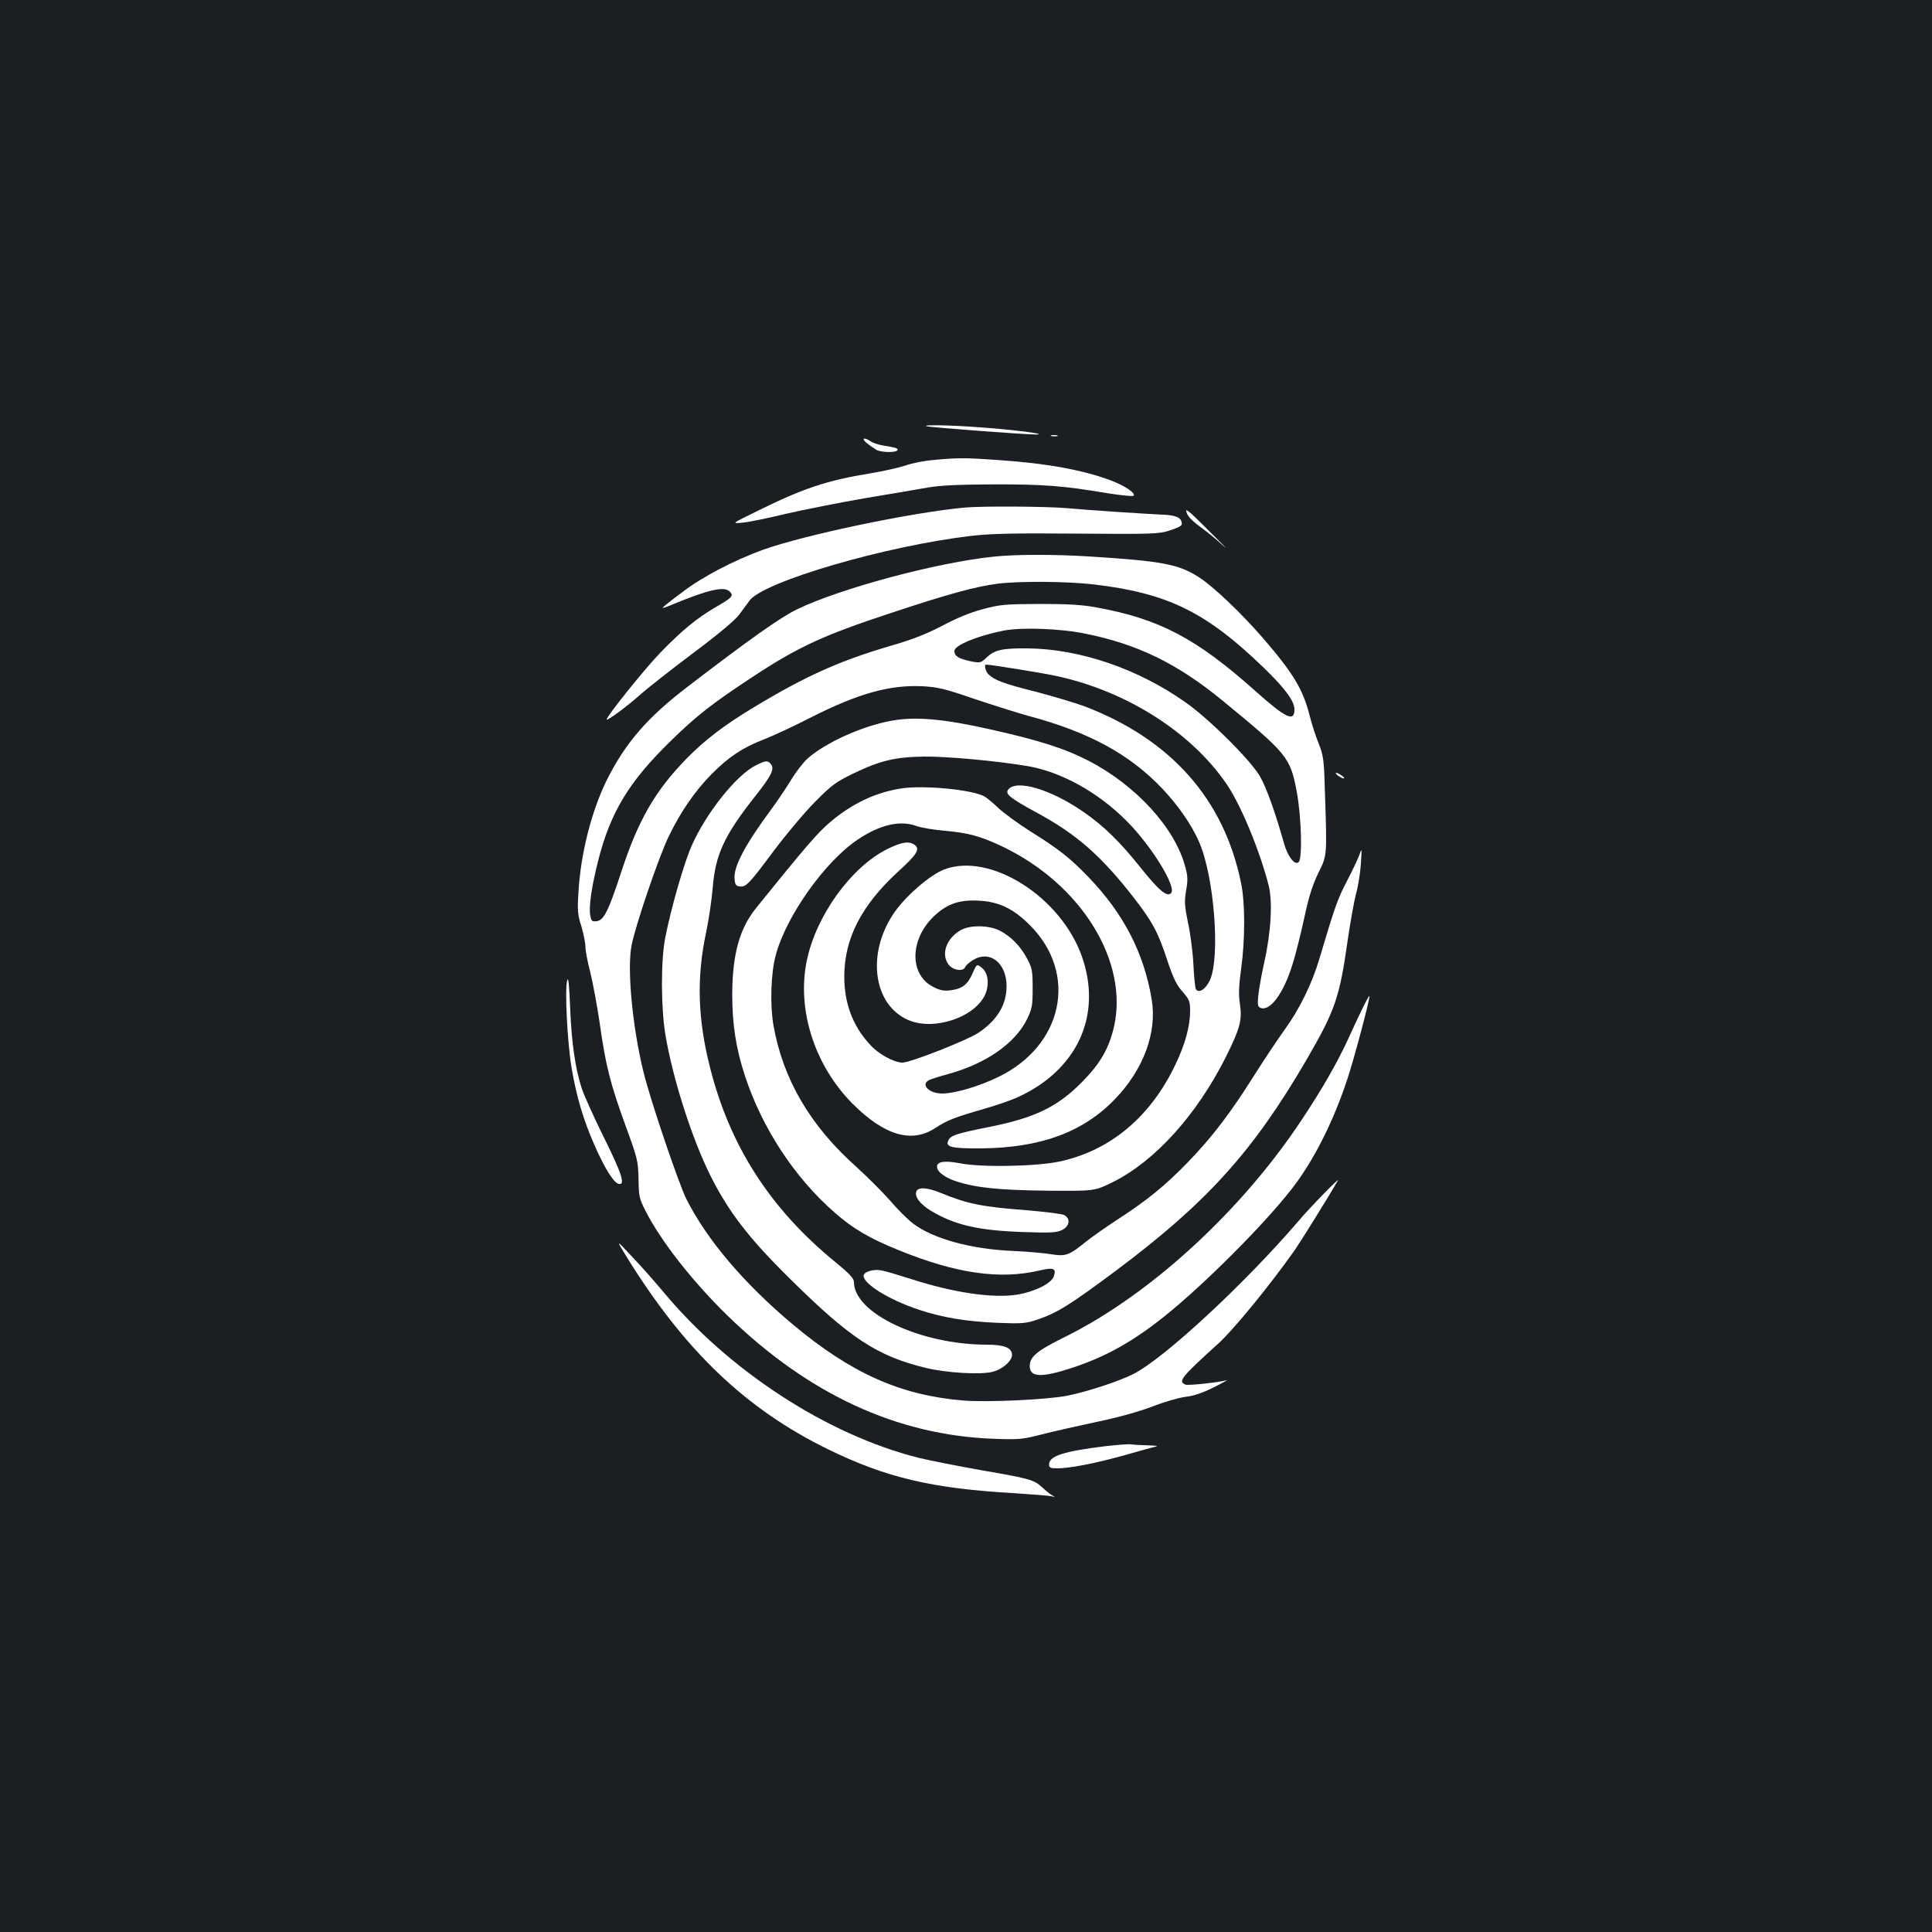 <?xml version="1.0" standalone="no"?>
<!DOCTYPE svg PUBLIC "-//W3C//DTD SVG 20010904//EN"
 "http://www.w3.org/TR/2001/REC-SVG-20010904/DTD/svg10.dtd">
<svg version="1.0" xmlns="http://www.w3.org/2000/svg"
 width="1000pt" height="1000pt" viewBox="0 0 1000 1000"
 preserveAspectRatio="xMidYMid meet">
<rect width="100%" height="100%" fill="#1b1f23"/>
<g transform="translate(0,1000) scale(0.1,-0.1)"
fill="#ffffff" stroke="none">
<path d="M4795 7794 c15 -6 522 -44 569 -43 63 2 -127 26 -303 38 -149 11
-286 13 -266 5z"/>
<path d="M5443 7743 c9 -2 23 -2 30 0 6 3 -1 5 -18 5 -16 0 -22 -2 -12 -5z"/>
<path d="M4487 7706 c15 -12 38 -28 50 -35 26 -13 100 -15 108 -1 6 9 -6 13
-79 25 -22 4 -49 13 -60 21 -34 23 -50 16 -19 -10z"/>
<path d="M4830 7619 c-47 -4 -112 -17 -145 -29 -33 -11 -114 -29 -180 -40
-223 -36 -349 -78 -585 -195 -135 -66 -135 -66 -75 -60 33 3 134 24 225 46 91
21 273 57 405 80 132 22 281 47 330 56 64 11 162 15 340 16 258 0 357 -7 582
-45 73 -12 136 -18 140 -14 13 13 -42 50 -114 78 -144 55 -335 90 -588 107
-167 12 -211 12 -335 0z"/>
<path d="M4995 7373 c-274 -25 -829 -141 -1047 -219 -148 -54 -312 -139 -415
-218 -57 -42 -103 -79 -103 -81 0 -3 10 0 23 5 219 91 299 109 327 75 17 -20
8 -29 -73 -76 -100 -58 -176 -121 -287 -235 -80 -82 -280 -331 -280 -348 0
-10 105 67 171 126 39 35 164 133 277 218 134 100 218 171 239 200 18 25 42
57 53 72 76 99 704 282 1144 334 103 12 221 15 551 12 390 -3 424 -2 478 16
63 21 70 26 61 50 -7 19 -37 30 -94 32 -106 5 -394 24 -500 34 -107 9 -434 11
-525 3z"/>
<path d="M6140 7358 c0 -23 24 -50 78 -89 31 -23 80 -62 107 -88 46 -42 12 -7
-132 135 -29 29 -53 48 -53 42z"/>
<path d="M5145 7119 c-295 -30 -798 -165 -1022 -274 -84 -41 -244 -154 -562
-398 -210 -160 -323 -291 -420 -484 -79 -160 -136 -382 -147 -583 -6 -90 -4
-115 15 -174 11 -37 21 -85 21 -105 0 -20 11 -80 25 -132 13 -53 36 -175 50
-271 30 -215 56 -315 136 -533 59 -162 62 -175 64 -267 1 -89 4 -103 36 -165
78 -155 245 -368 426 -544 417 -405 874 -617 1373 -636 135 -5 152 -3 250 22
58 15 186 44 285 65 112 23 222 54 290 80 61 24 138 46 172 50 43 5 89 21 145
49 46 23 76 40 68 37 -46 -12 -199 -28 -213 -23 -42 16 -24 38 167 211 81 73
271 306 398 486 33 48 178 281 223 360 12 21 -146 -141 -204 -210 -277 -323
-696 -712 -855 -792 -75 -38 -237 -91 -341 -112 -106 -21 -417 -35 -540 -25
-323 27 -577 140 -877 390 -254 212 -449 441 -556 654 -41 84 -185 508 -221
655 -58 235 -86 536 -62 657 20 103 139 452 190 559 63 131 136 238 226 329
88 88 159 136 272 179 48 19 158 70 243 114 242 122 404 168 573 160 80 -4
115 -12 272 -66 99 -33 225 -73 280 -88 311 -83 523 -198 693 -378 80 -85 150
-185 188 -273 78 -175 111 -593 57 -715 -21 -47 -58 -72 -73 -48 -4 6 -10 64
-13 128 -3 64 -16 162 -28 217 -18 87 -19 109 -10 165 10 53 9 76 -4 123 -53
201 -254 422 -502 550 -122 63 -257 106 -508 162 -239 54 -386 67 -508 45
-153 -27 -345 -114 -438 -197 -21 -19 -60 -69 -85 -111 -26 -42 -70 -108 -99
-147 -137 -185 -198 -299 -193 -362 2 -31 7 -39 26 -41 33 -5 49 12 180 188
64 85 159 198 212 251 85 86 107 102 200 147 138 66 215 84 365 86 118 1 371
-22 532 -49 173 -29 365 -134 514 -284 129 -129 261 -343 230 -374 -21 -21
-62 13 -158 133 -107 134 -191 216 -297 289 -167 115 -343 168 -387 115 -19
-23 9 -45 145 -119 206 -111 334 -223 501 -437 101 -130 129 -182 179 -335 29
-86 46 -122 77 -156 35 -41 39 -50 39 -99 0 -79 -25 -171 -75 -276 -129 -273
-339 -448 -601 -504 -122 -26 -408 -31 -516 -9 -79 15 -118 9 -118 -18 0 -26
40 -56 98 -75 102 -34 224 -46 473 -49 245 -2 245 -2 340 45 218 109 433 347
584 647 73 147 85 190 73 273 -8 51 -6 95 6 183 21 150 21 343 0 443 -88 435
-363 745 -810 916 -49 18 -163 52 -254 76 -163 41 -209 58 -242 88 -16 13 -26
52 -14 52 25 0 297 -44 369 -60 361 -79 695 -292 877 -560 73 -107 170 -342
216 -521 22 -85 13 -243 -22 -399 -14 -63 -28 -141 -31 -172 -5 -49 -3 -59 12
-65 49 -18 117 73 164 222 16 50 43 158 61 240 24 112 42 171 73 235 47 96 46
80 34 445 -4 143 -8 167 -31 225 -15 36 -36 101 -47 145 -35 138 -85 221 -246
407 -109 125 -252 262 -327 310 -105 68 -191 84 -571 108 -182 11 -374 11
-490 -1z m517 -144 c382 -45 582 -143 882 -434 109 -106 156 -170 156 -213 0
-67 -44 -46 -203 96 -306 273 -497 373 -822 432 -75 14 -148 18 -295 18 -178
-1 -204 -3 -293 -27 -65 -17 -137 -47 -210 -86 -83 -43 -153 -71 -268 -104
-265 -78 -439 -156 -709 -319 -155 -94 -249 -166 -345 -263 -164 -168 -252
-320 -340 -590 -66 -202 -90 -249 -127 -253 -24 -3 -28 1 -33 31 -8 42 7 148
41 282 64 252 160 410 376 620 131 129 217 196 429 335 229 151 364 213 704
325 304 101 444 139 560 154 113 14 360 12 497 -4z m-43 -255 c271 -55 475
-155 706 -344 340 -279 353 -295 387 -474 24 -130 30 -344 10 -364 -20 -20
-58 30 -77 100 -43 154 -90 285 -123 343 -49 84 -258 293 -382 381 -246 175
-548 279 -820 282 -132 1 -170 -7 -212 -46 -32 -30 -34 -31 -87 -20 -60 13
-81 26 -81 53 0 29 119 78 255 105 93 18 294 11 424 -16z"/>
<path d="M3913 6039 c-102 -50 -261 -251 -334 -419 -41 -94 -107 -326 -136
-475 -23 -118 -22 -361 1 -500 38 -228 137 -537 233 -730 95 -189 198 -323
412 -534 310 -307 451 -400 702 -461 106 -26 288 -37 348 -20 54 14 104 61 99
92 -5 34 -44 48 -133 48 -342 1 -685 163 -685 324 0 19 -23 44 -103 109 -332
273 -540 597 -642 1002 -64 251 -70 467 -20 700 14 66 29 170 34 230 14 174
60 272 227 483 78 99 94 133 74 157 -16 20 -27 19 -77 -6z"/>
<path d="M6926 5985 c10 -8 24 -14 29 -14 6 0 1 6 -9 14 -11 8 -24 15 -30 15
-5 0 -1 -7 10 -15z"/>
<path d="M4672 5920 c-135 -19 -261 -78 -376 -176 -65 -55 -129 -130 -385
-447 -84 -106 -120 -238 -121 -443 0 -155 19 -280 66 -423 89 -271 257 -527
465 -708 96 -84 180 -133 331 -194 297 -121 525 -154 733 -104 69 16 84 9 69
-32 -13 -37 -99 -79 -189 -94 -127 -20 -330 10 -550 81 -66 21 -136 42 -155
45 -41 7 -90 -8 -90 -29 0 -42 134 -125 286 -175 123 -41 244 -61 409 -68 127
-5 146 -3 205 17 101 34 170 77 406 253 472 353 711 618 989 1096 145 250 169
319 210 611 14 96 34 207 44 245 11 39 22 108 25 155 5 82 5 83 -8 45 -8 -22
-37 -83 -64 -135 -47 -89 -64 -136 -142 -400 -40 -134 -103 -262 -181 -370
-34 -47 -104 -152 -156 -234 -126 -200 -217 -319 -343 -450 -118 -122 -215
-201 -370 -301 -57 -37 -129 -88 -159 -112 -88 -71 -104 -77 -180 -65 -36 6
-124 14 -196 17 -218 9 -415 63 -519 142 -28 21 -82 75 -120 120 -39 44 -117
122 -172 172 -241 214 -382 456 -431 736 -18 106 -13 268 12 360 53 202 256
488 427 601 114 76 218 100 303 68 22 -8 87 -19 145 -24 123 -11 185 -28 297
-81 410 -195 658 -597 578 -938 -27 -111 -71 -187 -165 -282 -128 -130 -246
-186 -489 -234 -156 -31 -189 -42 -201 -65 -20 -37 12 -45 169 -44 306 3 526
83 691 254 149 154 220 346 191 518 -40 239 -145 443 -326 631 -96 100 -153
145 -305 240 -63 40 -137 94 -165 121 -27 26 -60 53 -72 59 -66 34 -306 57
-421 41z"/>
<path d="M4592 5605 c-188 -94 -368 -345 -416 -577 -53 -255 41 -545 239 -743
164 -163 305 -204 427 -123 61 40 100 55 253 99 60 17 138 44 171 59 309 140
440 423 335 726 -107 310 -474 544 -713 454 -71 -27 -191 -129 -254 -216 -151
-211 -118 -484 68 -564 135 -58 352 17 400 139 19 50 12 104 -18 130 -28 23
-28 23 -50 -27 -26 -59 -53 -80 -115 -88 -34 -4 -54 0 -89 18 -127 65 -121
253 11 372 66 60 129 80 228 74 103 -6 176 -41 262 -127 250 -250 173 -622
-163 -785 -100 -49 -226 -86 -292 -86 -67 0 -112 46 -68 69 9 5 53 19 97 31
198 54 349 159 411 285 26 54 29 70 29 160 0 90 -3 105 -28 152 -33 63 -83
115 -140 145 -57 30 -158 32 -207 2 -73 -43 -101 -125 -59 -178 23 -29 76 -36
85 -11 3 8 21 24 39 35 88 55 176 -14 175 -137 -1 -94 -48 -172 -143 -237 -57
-39 -354 -156 -396 -156 -43 0 -124 44 -167 92 -90 97 -134 214 -134 353 0
197 88 368 278 543 98 89 116 117 86 139 -29 21 -67 15 -142 -22z"/>
<path d="M2936 4926 c-14 -45 1 -328 23 -456 26 -151 60 -264 117 -395 54
-123 101 -198 127 -203 35 -7 16 53 -78 242 -52 105 -103 219 -114 253 -33
100 -53 237 -60 418 -5 119 -9 161 -15 141z"/>
<path d="M7050 4776 c-19 -39 -51 -107 -71 -152 -58 -125 -132 -256 -244 -424
-311 -469 -783 -902 -1221 -1119 -148 -73 -184 -103 -184 -152 0 -59 62 -61
225 -7 173 58 310 135 475 267 203 163 510 470 655 656 112 143 215 346 288
567 35 104 121 428 115 433 -2 1 -19 -30 -38 -69z"/>
<path d="M4743 3833 c-10 -27 19 -66 77 -101 123 -73 244 -101 475 -109 147
-5 175 -3 203 11 39 20 44 59 10 77 -11 6 -100 17 -197 25 -232 18 -304 33
-443 90 -68 28 -116 31 -125 7z"/>
<path d="M3240 3500 c301 -488 618 -792 1045 -1001 302 -148 542 -204 970
-228 94 -6 180 -13 190 -16 19 -6 19 -6 0 6 -11 6 -33 24 -50 40 -43 40 -65
46 -315 89 -124 22 -271 51 -328 65 -473 120 -980 450 -1320 860 -42 50 -113
131 -160 180 -84 90 -84 90 -32 5z"/>
<path d="M5725 2515 c-221 -27 -295 -51 -295 -95 0 -17 7 -20 43 -20 65 0 198
26 352 69 77 22 149 42 160 44 11 3 -9 5 -45 6 -36 1 -74 3 -85 5 -11 2 -69
-2 -130 -9z"/>
</g>
</svg>
